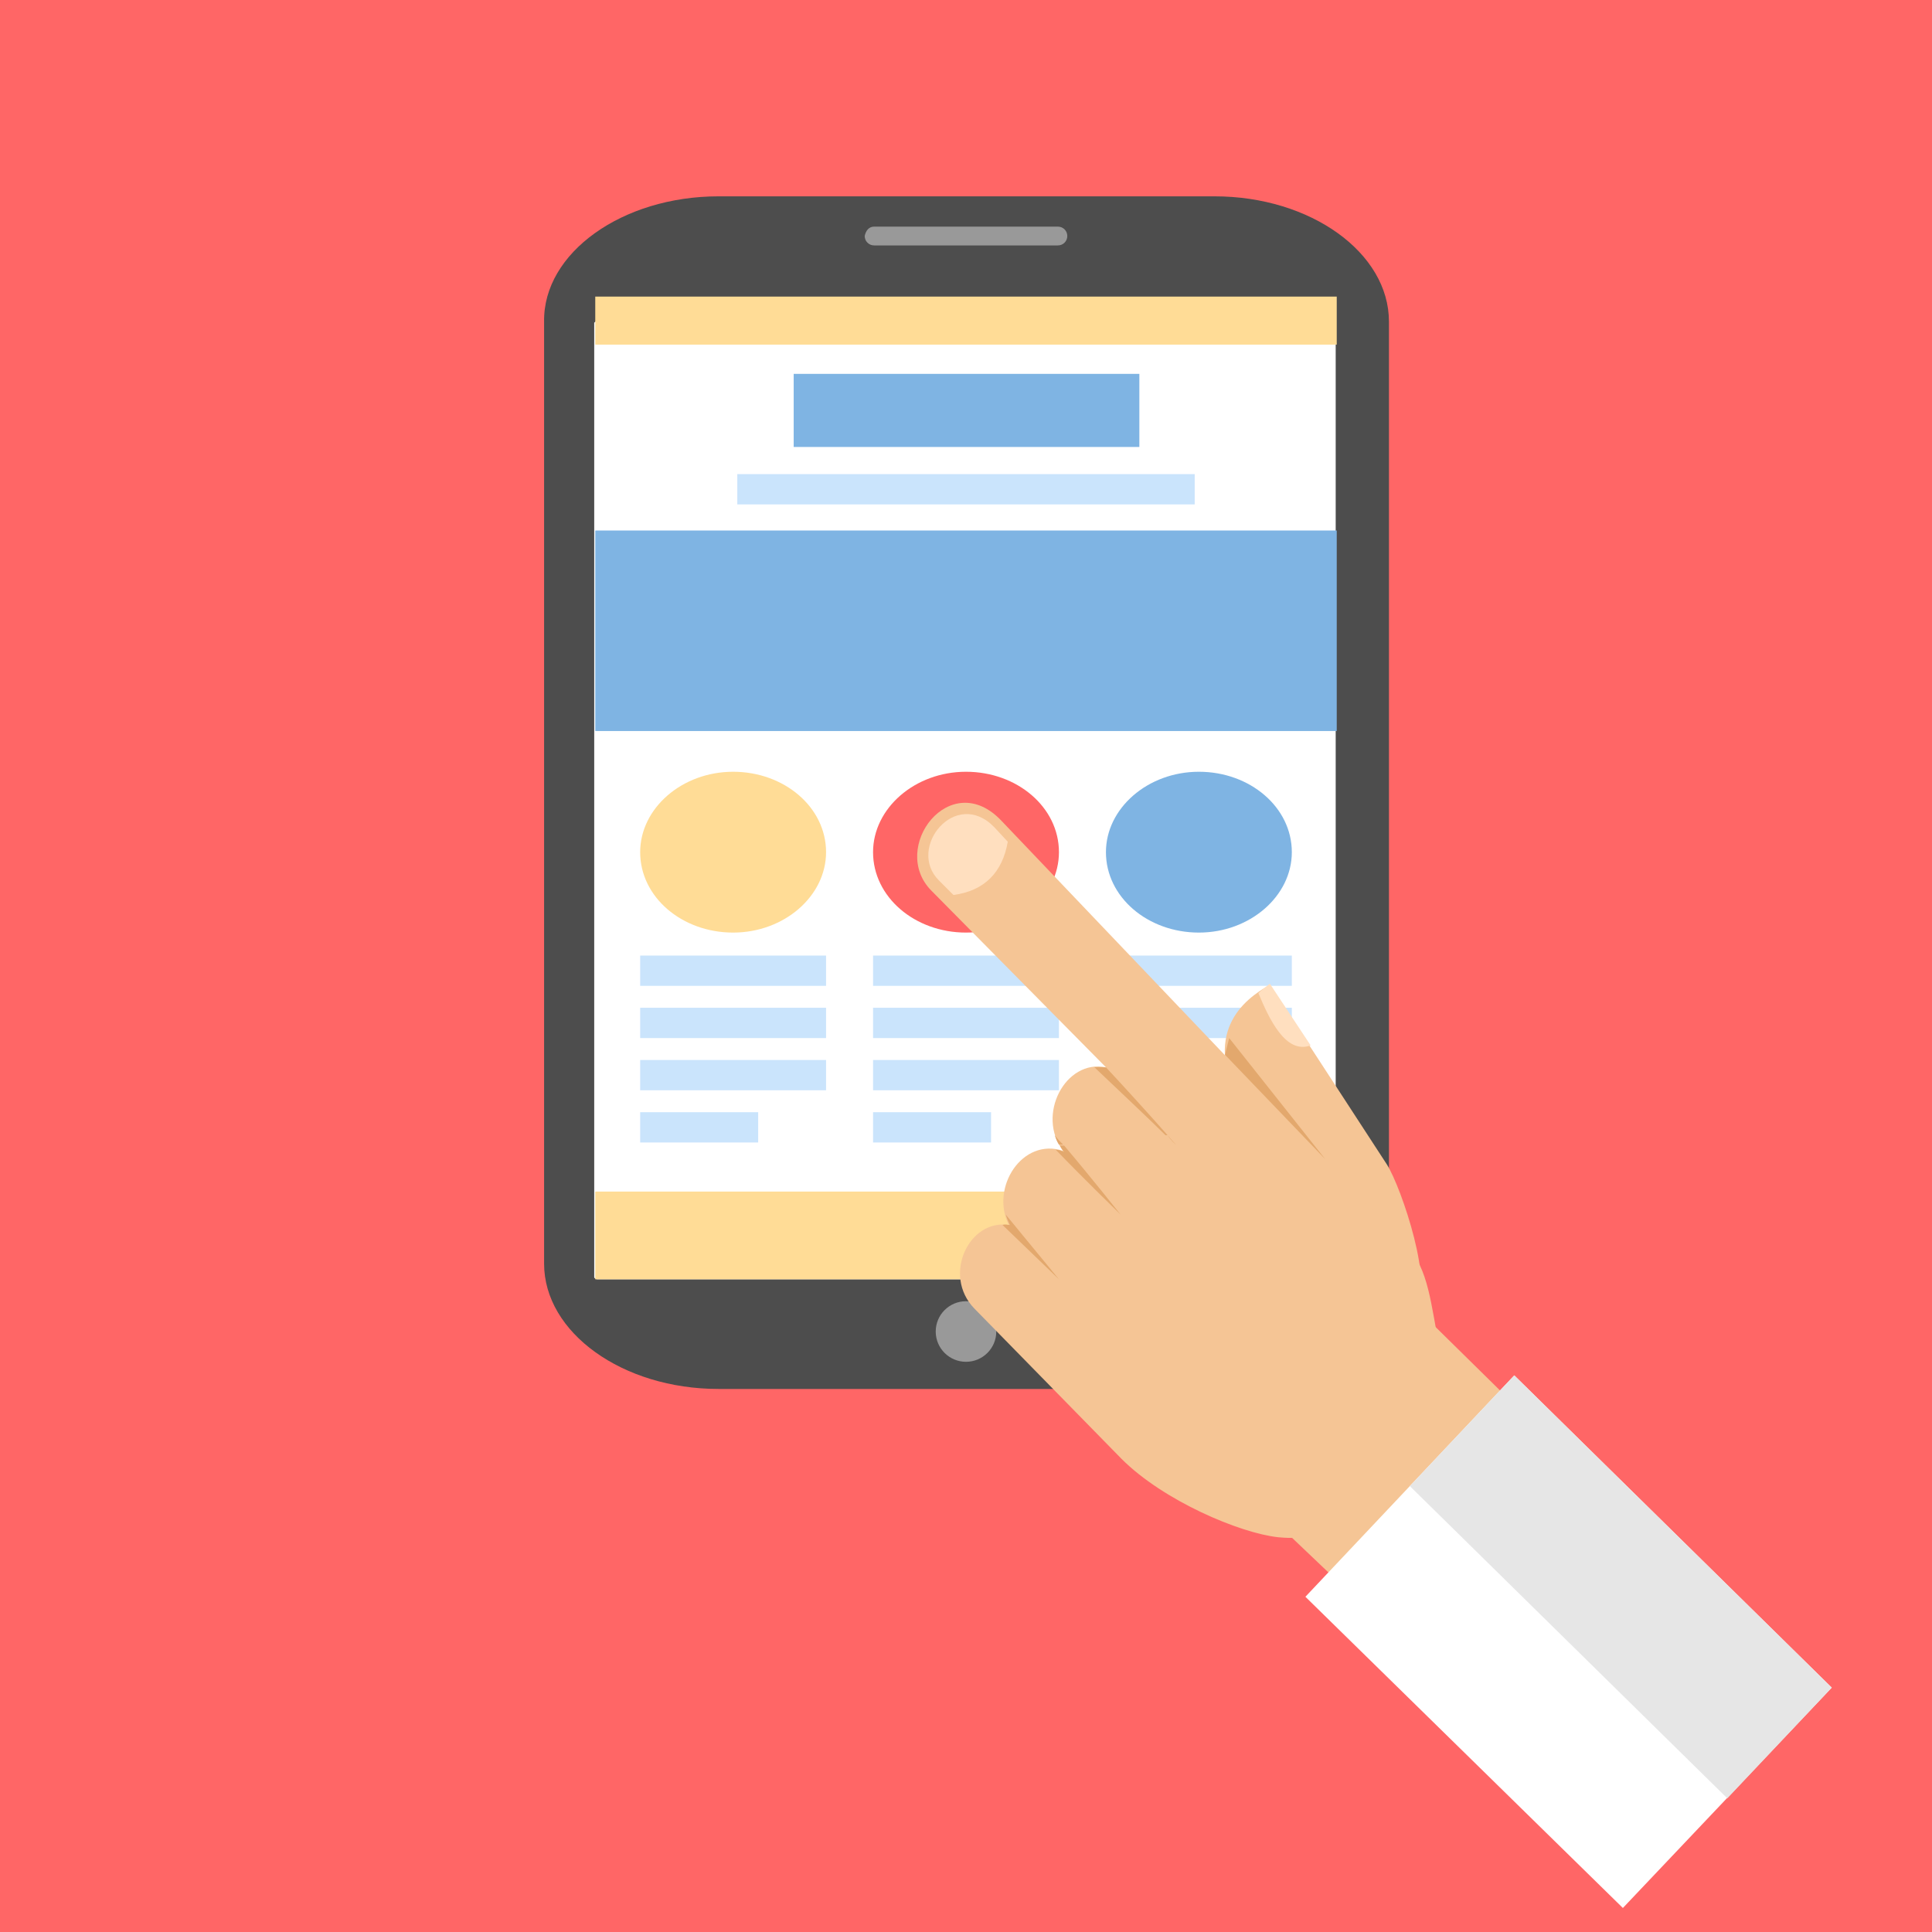 <svg xmlns="http://www.w3.org/2000/svg" viewBox="-205 328.9 185 185"><rect x="-205" y="328.9" width="185" height="185" fill="#333333" stroke="none"/><path clip-path="url(#SVGID_2_)" fill="#F66" d="M-205 328.9h185v185h-185z"/><g clip-path="url(#SVGID_4_)"><path fill="#4D4D4D" d="M-136.2 347.7h47.5c9.2 0 16.7 5.4 16.7 12v90.2c0 6.6-7.5 12-16.7 12h-47.5c-9.2 0-16.7-5.4-16.7-12v-90.2c-.1-6.6 7.5-12 16.7-12z"/><path fill="#FFF" d="M-147.8 359.6h70.5c.1 0 .2.1.2.2v91.4c0 .1-.1.2-.2.2h-70.5c-.1 0-.3-.1-.3-.2v-91.4c.1-.1.2-.2.3-.2z"/><path fill="#999" d="M-121.3 350.6h17.6c.5 0 .9.4.9.9s-.4.9-.9.9h-17.6c-.5 0-.9-.4-.9-.9.1-.5.4-.9.9-.9z"/><circle fill="#999" cx="-112.5" cy="456.4" r="2.9"/><g><path fill="#FFDC96" d="M-148 357.3h71v4.6h-71z"/><path fill="#7FB4E3" d="M-129 364.7h33.1v7H-129zM-148 379.7h71v19.2h-71z"/><path fill="#CAE4FC" d="M-134.4 374.3h43.8v2.9h-43.8z"/><path fill="#FFDC96" d="M-148 443h71v8.4h-71z"/><path fill="#CAE4FC" d="M-143.7 420.4h17.8v2.9h-17.8zM-143.7 425.4h17.8v2.9h-17.8zM-143.7 430.4h17.8v2.9h-17.8zM-143.7 435.4h11.3v2.9h-11.3zM-121.4 420.4h17.8v2.9h-17.8zM-121.4 425.4h17.8v2.9h-17.8zM-121.4 430.4h17.8v2.9h-17.8zM-121.4 435.4h11.3v2.9h-11.3zM-99.1 420.4h17.8v2.9h-17.8zM-99.1 425.4h17.8v2.9h-17.8zM-99.1 430.4h17.8v2.9h-17.8zM-99.1 435.4h11.3v2.9h-11.3z"/><path fill="#7FB4E3" d="M-90.2 418.2c4.9 0 8.9-3.5 8.9-7.7 0-4.3-4-7.7-8.9-7.7s-8.9 3.5-8.9 7.7c0 4.3 4 7.7 8.9 7.7z"/><path fill="#FFDC96" d="M-134.8 418.2c4.9 0 8.9-3.5 8.9-7.7 0-4.3-4-7.7-8.9-7.7s-8.9 3.5-8.9 7.7c0 4.3 4 7.7 8.9 7.7z"/><path fill="#F66" d="M-112.5 418.2c4.9 0 8.9-3.5 8.9-7.7 0-4.3-4-7.7-8.9-7.7s-8.9 3.5-8.9 7.7c0 4.3 4 7.7 8.9 7.7z"/></g></g><g clip-path="url(#SVGID_6_)"><path fill="#F5C595" d="M-73.5 450.1l18.9 18.6-7.9 19.9-.5.5c-1 .5-2.1 1-3.1 1.5l-20.7-19.7 13.3-20.8z"/><path fill="#FFF" d="M-80 481.8l30.4 29.8 20-21.1-30.4-29.9z"/><path fill="#F5C595" d="M-83.4 423.2l11.2 17.2c1.4 2.2 4.7 12 2.6 13.7-2.1 1.6-7.8-4.1-9.2-6.4l-7.2-12.6c-4.1-7.3.1-10.5 2.6-11.9z"/><path fill="#F5C595" d="M-115.8 414.2l16.7 16.9c-3.9-.8-6.7 4.6-4.1 8-3.9-1.3-7 3.5-5.2 7.1-3.8-.6-6.4 4.8-3.3 8l14.1 14.4c4 4 11.3 7.1 15 7.5 11.1 1.1 16.7-12 15.5-17.8-.9-4.6-1.1-7.9-3.2-10.1l-38.8-40.7c-4.9-5.2-10.8 2.6-6.7 6.7z"/><path fill="#E3A86D" d="M-103.6 451.4s-2.8-3.4-5.1-6.2c.1.3.2.6.4 1-.2 0-.4-.1-.7 0 2.5 2.4 5.4 5.2 5.4 5.2zm10.4-13.8c.5.6.8.9.8.9s-.4-.3-.8-.9zm-4.5 7.6s-3.5-3.4-6.2-6.2c.3 0 .5.1.8.2-.2-.2-.3-.4-.4-.6h.4c2.3 2.7 5.4 6.6 5.4 6.6zm-5.9-6.7c-.2-.3-.3-.6-.4-.9.2.3.5.6.8.9h-.4zm3.4-7.4h1c.1 0 .1.1.1 0 1.5 1.6 4.5 4.9 5.9 6.5h-.2c-1.5-1.5-4.7-4.5-6.8-6.5z"/><path fill="#FFDFBF" d="M-115.1 413.2l1.4 1.4c3-.4 4.7-2.2 5.2-5.1l-1.3-1.4c-3.7-3.8-8.4 2-5.3 5.1zM-84.5 424c.3-.3.7-.6 1.1-.9l3.9 5.9c-2.4.9-4-2.6-5-5z"/><path fill="#E3A86D" d="M-87.7 429.9l9.6 10-9.2-11.6z"/><path fill="#E6E6E6" d="M-70 471.2l30.4 29.9 10-10.6-30.4-29.9z"/></g></svg>